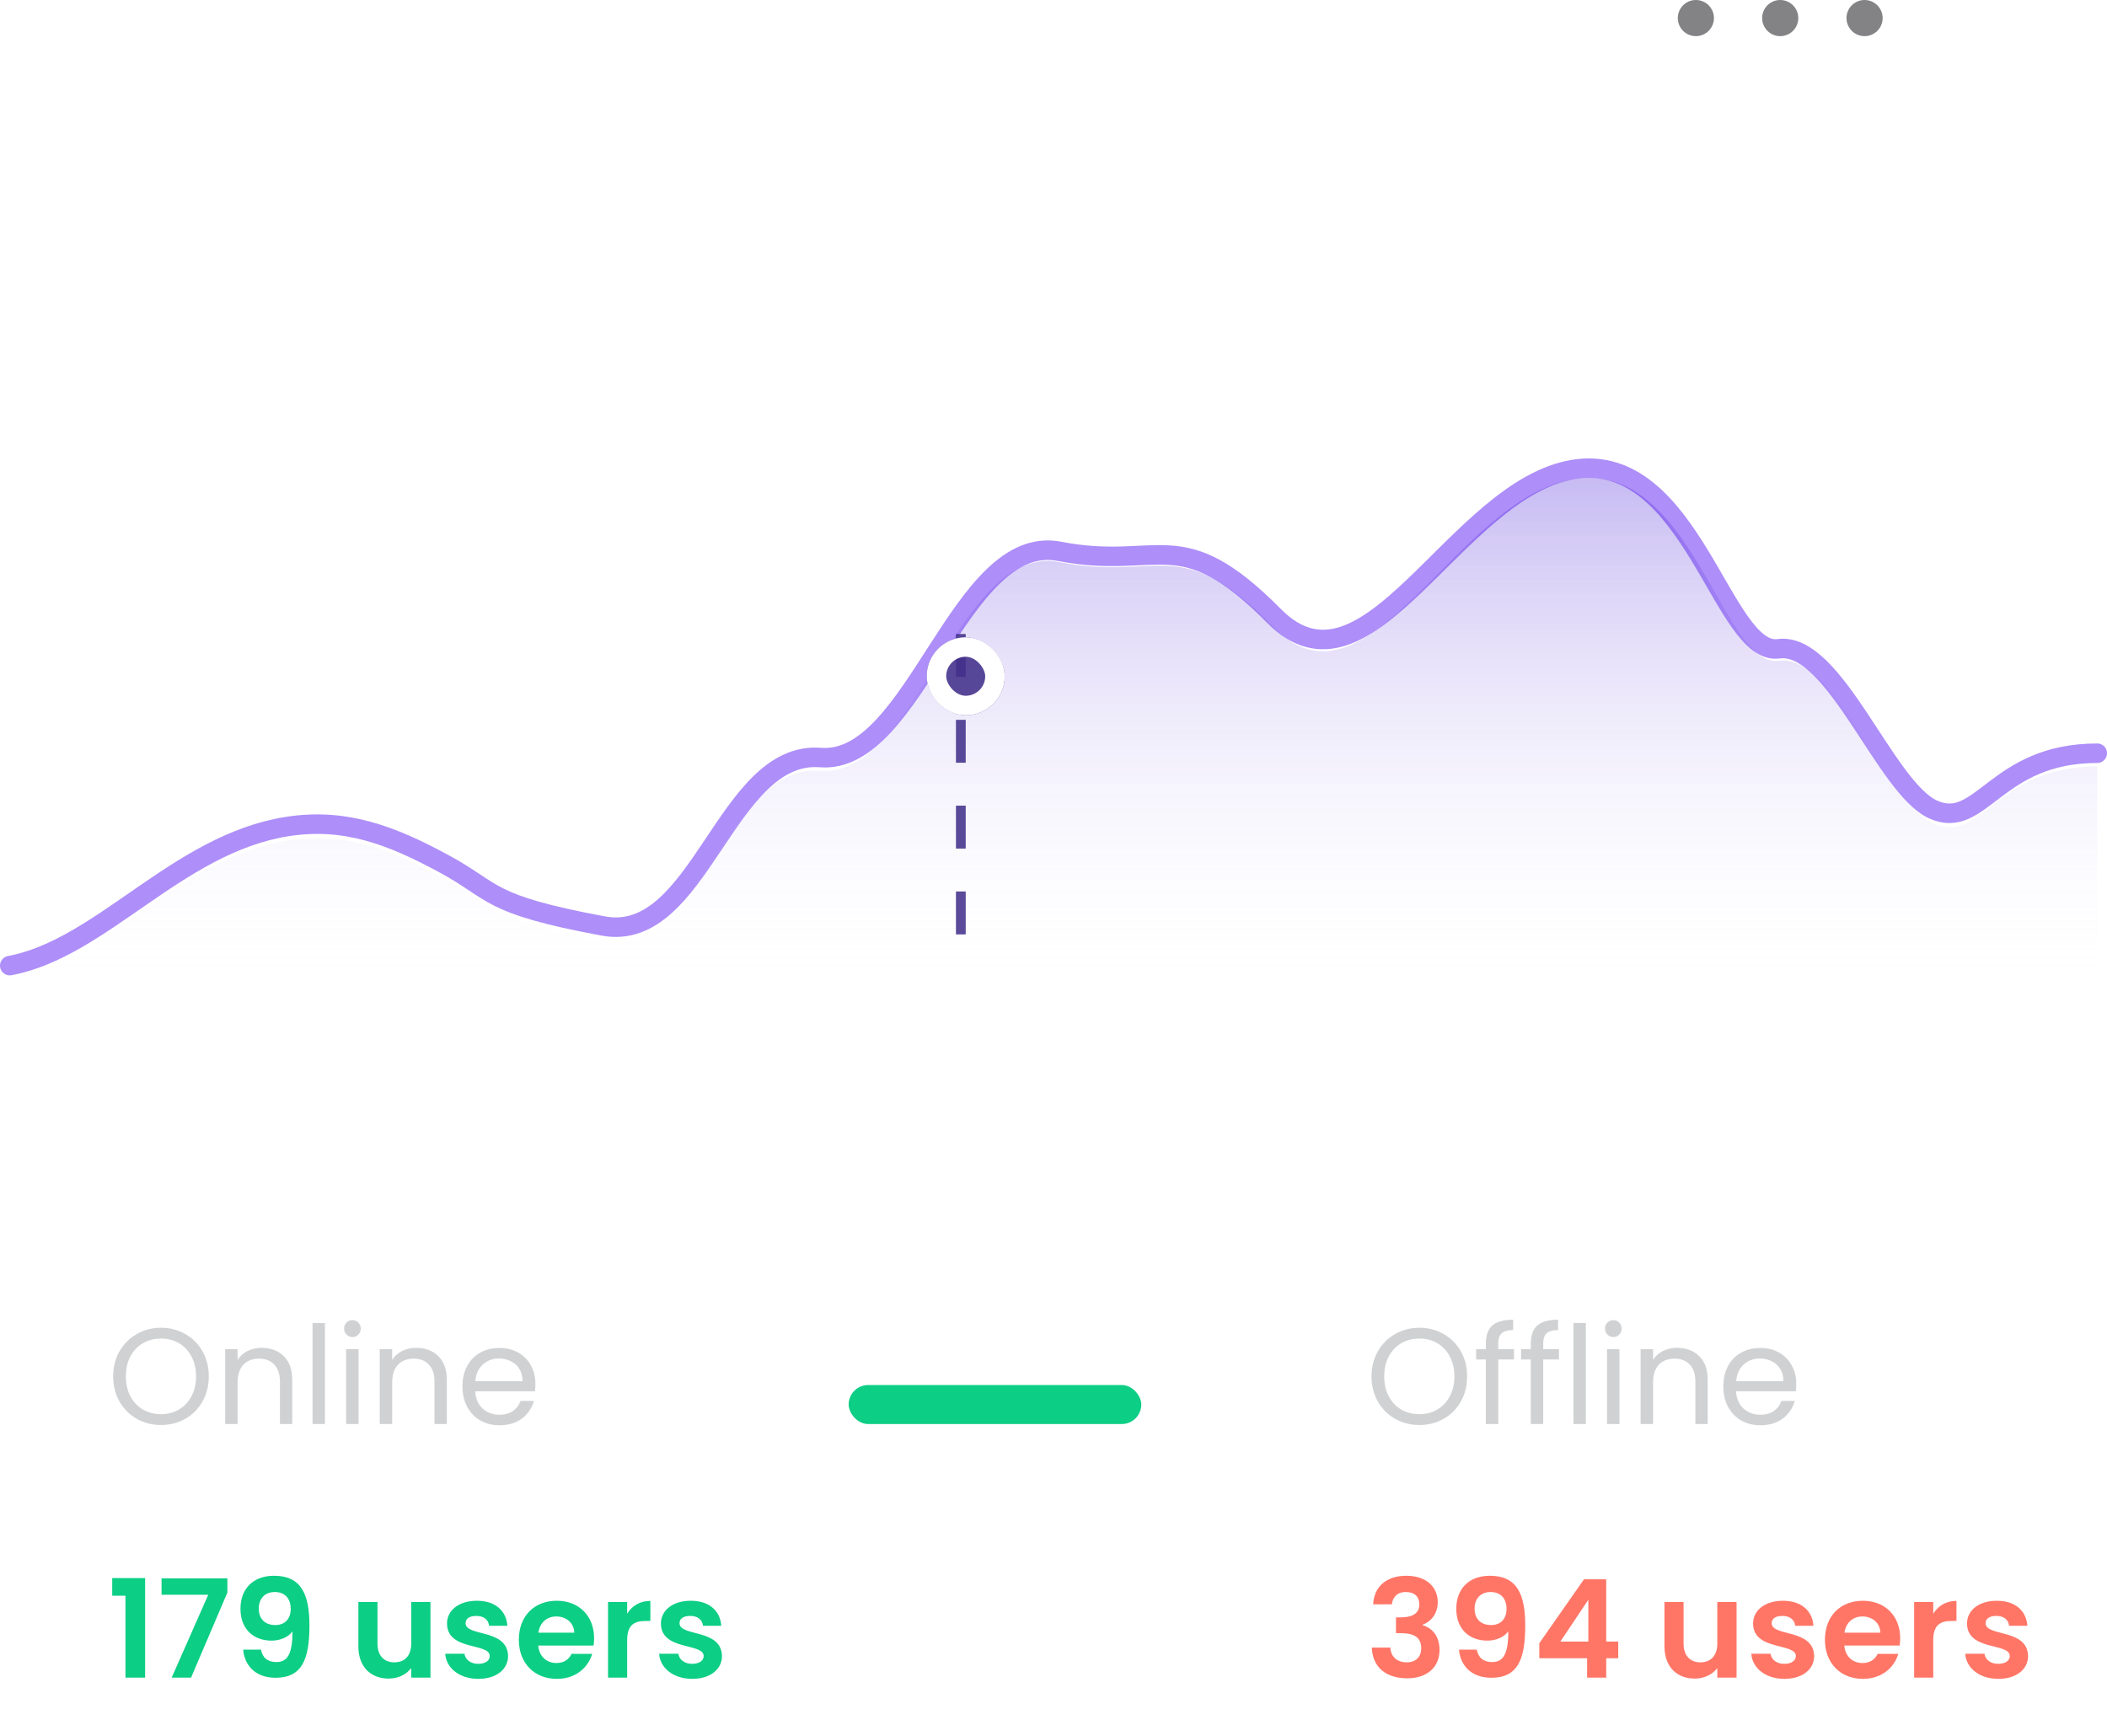 <svg width="216" height="178" viewBox="0 0 216 178" fill="none" xmlns="http://www.w3.org/2000/svg">
<path d="M39.664 37.088V34.184H42.986C43.822 34.184 44.563 34.059 45.208 33.81C45.868 33.546 46.425 33.179 46.88 32.71C47.335 32.241 47.679 31.691 47.914 31.06C48.163 30.415 48.288 29.703 48.288 28.926C48.288 28.119 48.163 27.401 47.914 26.77C47.679 26.125 47.335 25.575 46.88 25.12C46.425 24.665 45.868 24.321 45.208 24.086C44.563 23.851 43.822 23.734 42.986 23.734H39.664V20.83H42.788C44.24 20.83 45.509 21.043 46.594 21.468C47.679 21.893 48.581 22.48 49.3 23.228C50.019 23.961 50.554 24.805 50.906 25.758C51.273 26.697 51.456 27.672 51.456 28.684V29.168C51.456 30.136 51.273 31.089 50.906 32.028C50.554 32.967 50.019 33.817 49.3 34.58C48.581 35.343 47.679 35.951 46.594 36.406C45.509 36.861 44.24 37.088 42.788 37.088H39.664ZM36.98 37.088V20.83H40.104V37.088H36.98ZM53.09 28.178V26.462H53.618C54.043 26.462 54.381 26.396 54.63 26.264C54.879 26.132 55.063 25.912 55.18 25.604C55.297 25.281 55.356 24.856 55.356 24.328V22.7L55.994 23.932C55.891 24.005 55.745 24.071 55.554 24.13C55.363 24.174 55.165 24.196 54.96 24.196C54.476 24.196 54.073 24.049 53.75 23.756C53.427 23.448 53.266 23.03 53.266 22.502C53.266 22.003 53.42 21.585 53.728 21.248C54.036 20.896 54.476 20.72 55.048 20.72C55.415 20.72 55.752 20.808 56.06 20.984C56.383 21.145 56.639 21.439 56.83 21.864C57.021 22.275 57.116 22.847 57.116 23.58V23.954C57.116 24.995 56.969 25.824 56.676 26.44C56.397 27.056 55.987 27.503 55.444 27.782C54.901 28.046 54.241 28.178 53.464 28.178H53.09ZM64.961 37.154C63.861 37.154 62.952 37.015 62.233 36.736C61.529 36.443 61.001 35.959 60.649 35.284C60.297 34.595 60.121 33.671 60.121 32.512L60.143 21.688H63.003L62.981 32.71C62.981 33.297 63.135 33.751 63.443 34.074C63.766 34.382 64.221 34.536 64.807 34.536H66.677V37.154H64.961ZM58.229 27.298V25.054H66.677V27.298H58.229ZM76.439 37V33.458H75.933V29.52C75.933 28.831 75.764 28.317 75.427 27.98C75.09 27.643 74.569 27.474 73.865 27.474C73.498 27.474 73.058 27.481 72.545 27.496C72.032 27.511 71.511 27.533 70.983 27.562C70.47 27.577 70.008 27.599 69.597 27.628V25.032C69.934 25.003 70.316 24.973 70.741 24.944C71.166 24.915 71.599 24.9 72.039 24.9C72.494 24.885 72.919 24.878 73.315 24.878C74.547 24.878 75.566 25.039 76.373 25.362C77.194 25.685 77.81 26.191 78.221 26.88C78.646 27.569 78.859 28.471 78.859 29.586V37H76.439ZM72.589 37.308C71.724 37.308 70.961 37.154 70.301 36.846C69.656 36.538 69.15 36.098 68.783 35.526C68.431 34.954 68.255 34.265 68.255 33.458C68.255 32.578 68.468 31.859 68.893 31.302C69.333 30.745 69.942 30.327 70.719 30.048C71.511 29.769 72.435 29.63 73.491 29.63H76.263V31.456H73.447C72.743 31.456 72.2 31.632 71.819 31.984C71.452 32.321 71.269 32.761 71.269 33.304C71.269 33.847 71.452 34.287 71.819 34.624C72.2 34.961 72.743 35.13 73.447 35.13C73.872 35.13 74.261 35.057 74.613 34.91C74.98 34.749 75.28 34.485 75.515 34.118C75.764 33.737 75.904 33.223 75.933 32.578L76.681 33.436C76.608 34.272 76.402 34.976 76.065 35.548C75.742 36.12 75.288 36.56 74.701 36.868C74.129 37.161 73.425 37.308 72.589 37.308ZM86.469 37.374C84.826 37.374 83.535 37.029 82.597 36.34C81.672 35.636 81.189 34.668 81.144 33.436H83.894C83.939 33.847 84.166 34.221 84.576 34.558C84.987 34.895 85.632 35.064 86.513 35.064C87.246 35.064 87.825 34.932 88.251 34.668C88.691 34.404 88.91 34.045 88.91 33.59C88.91 33.194 88.742 32.879 88.404 32.644C88.082 32.409 87.525 32.255 86.733 32.182L85.677 32.072C84.342 31.925 83.315 31.544 82.597 30.928C81.878 30.312 81.519 29.491 81.519 28.464C81.519 27.643 81.724 26.953 82.135 26.396C82.545 25.839 83.11 25.421 83.829 25.142C84.562 24.849 85.398 24.702 86.337 24.702C87.803 24.702 88.991 25.025 89.9 25.67C90.81 26.315 91.287 27.261 91.331 28.508H88.581C88.551 28.097 88.346 27.745 87.965 27.452C87.583 27.159 87.033 27.012 86.314 27.012C85.669 27.012 85.171 27.137 84.819 27.386C84.466 27.635 84.29 27.958 84.29 28.354C84.29 28.735 84.43 29.029 84.709 29.234C85.002 29.439 85.471 29.579 86.117 29.652L87.172 29.762C88.581 29.909 89.68 30.297 90.472 30.928C91.279 31.559 91.683 32.409 91.683 33.48C91.683 34.272 91.463 34.961 91.022 35.548C90.597 36.12 89.996 36.567 89.219 36.89C88.441 37.213 87.525 37.374 86.469 37.374ZM102.569 37L98.565 31.412H96.783L101.865 25.054H105.055L100.369 30.928L100.435 29.388L106.023 37H102.569ZM94.209 37V20.94H97.267V37H94.209Z" fill="white"/>
<path d="M1 99C10.413 97.246 18.153 86.549 29.384 84.751C35.37 83.792 40.165 85.657 45.515 88.556C50.866 91.454 49.818 92.705 61.851 94.939C71.781 96.783 74.379 76.904 84.109 77.668C93.839 78.432 98.34 54.531 108.613 56.526C118.886 58.521 120.938 53.363 130.595 63.139C140.252 72.915 149.174 50.128 161.296 48.133C173.418 46.138 176.575 67.314 182.328 66.516C188.081 65.718 193.261 80.807 198.192 83.001C203.123 85.196 204.521 77.224 215 77.224" stroke="#AE8EF9" stroke-width="2" stroke-linecap="round" stroke-linejoin="round"/>
<path d="M29.384 86.198C18.153 88.018 10.413 98.845 1 100.621V105H215V78.579C204.521 78.579 203.123 86.649 198.192 84.427C193.261 82.206 188.081 66.933 182.328 67.741C176.575 68.549 173.418 47.115 161.296 49.134C149.174 51.154 140.252 74.219 130.595 64.323C120.938 54.428 118.886 59.65 108.613 57.63C98.34 55.611 93.839 79.802 84.109 79.029C74.379 78.256 71.781 98.377 61.851 96.511C49.818 94.249 50.866 92.983 45.515 90.049C40.165 87.116 35.37 85.228 29.384 86.198Z" fill="url(#paint0_linear_40_215)"/>
<line x1="98.5" y1="65" x2="98.5" y2="98" stroke="#422F8A" stroke-opacity="0.87" stroke-dasharray="4.4 4.4"/>
<g filter="url(#filter0_dd_40_215)">
<rect x="95" y="60" width="8" height="8" rx="4" fill="#422F8A" fill-opacity="0.87"/>
<rect x="96" y="61" width="6" height="6" rx="3" stroke="white" stroke-width="2"/>
</g>
<path d="M16.502 146.098C15.597 146.098 14.771 145.888 14.024 145.468C13.277 145.039 12.685 144.446 12.246 143.69C11.817 142.925 11.602 142.066 11.602 141.114C11.602 140.162 11.817 139.308 12.246 138.552C12.685 137.787 13.277 137.194 14.024 136.774C14.771 136.345 15.597 136.13 16.502 136.13C17.417 136.13 18.247 136.345 18.994 136.774C19.741 137.194 20.329 137.782 20.758 138.538C21.187 139.294 21.402 140.153 21.402 141.114C21.402 142.075 21.187 142.934 20.758 143.69C20.329 144.446 19.741 145.039 18.994 145.468C18.247 145.888 17.417 146.098 16.502 146.098ZM16.502 144.992C17.183 144.992 17.795 144.833 18.336 144.516C18.887 144.199 19.316 143.746 19.624 143.158C19.941 142.57 20.1 141.889 20.1 141.114C20.1 140.33 19.941 139.649 19.624 139.07C19.316 138.482 18.891 138.029 18.35 137.712C17.809 137.395 17.193 137.236 16.502 137.236C15.811 137.236 15.195 137.395 14.654 137.712C14.113 138.029 13.683 138.482 13.366 139.07C13.058 139.649 12.904 140.33 12.904 141.114C12.904 141.889 13.058 142.57 13.366 143.158C13.683 143.746 14.113 144.199 14.654 144.516C15.205 144.833 15.821 144.992 16.502 144.992ZM26.822 138.188C27.755 138.188 28.511 138.473 29.09 139.042C29.669 139.602 29.958 140.414 29.958 141.478V146H28.698V141.66C28.698 140.895 28.506 140.311 28.124 139.91C27.741 139.499 27.218 139.294 26.556 139.294C25.884 139.294 25.347 139.504 24.946 139.924C24.554 140.344 24.358 140.955 24.358 141.758V146H23.084V138.328H24.358V139.42C24.61 139.028 24.951 138.725 25.38 138.51C25.819 138.295 26.299 138.188 26.822 138.188ZM33.313 135.64V146H32.039V135.64H33.313ZM36.142 137.082C35.9 137.082 35.694 136.998 35.526 136.83C35.358 136.662 35.274 136.457 35.274 136.214C35.274 135.971 35.358 135.766 35.526 135.598C35.694 135.43 35.9 135.346 36.142 135.346C36.376 135.346 36.572 135.43 36.73 135.598C36.898 135.766 36.982 135.971 36.982 136.214C36.982 136.457 36.898 136.662 36.73 136.83C36.572 136.998 36.376 137.082 36.142 137.082ZM36.758 138.328V146H35.484V138.328H36.758ZM42.668 138.188C43.601 138.188 44.357 138.473 44.936 139.042C45.514 139.602 45.804 140.414 45.804 141.478V146H44.544V141.66C44.544 140.895 44.352 140.311 43.97 139.91C43.587 139.499 43.064 139.294 42.402 139.294C41.73 139.294 41.193 139.504 40.792 139.924C40.4 140.344 40.204 140.955 40.204 141.758V146H38.93V138.328H40.204V139.42C40.456 139.028 40.796 138.725 41.226 138.51C41.664 138.295 42.145 138.188 42.668 138.188ZM54.885 141.87C54.885 142.113 54.871 142.369 54.843 142.64H48.711C48.757 143.396 49.014 143.989 49.481 144.418C49.957 144.838 50.531 145.048 51.203 145.048C51.753 145.048 52.211 144.922 52.575 144.67C52.948 144.409 53.209 144.063 53.359 143.634H54.731C54.525 144.371 54.115 144.973 53.499 145.44C52.883 145.897 52.117 146.126 51.203 146.126C50.475 146.126 49.821 145.963 49.243 145.636C48.673 145.309 48.225 144.847 47.899 144.25C47.572 143.643 47.409 142.943 47.409 142.15C47.409 141.357 47.567 140.661 47.885 140.064C48.202 139.467 48.645 139.009 49.215 138.692C49.793 138.365 50.456 138.202 51.203 138.202C51.931 138.202 52.575 138.361 53.135 138.678C53.695 138.995 54.124 139.434 54.423 139.994C54.731 140.545 54.885 141.17 54.885 141.87ZM53.569 141.604C53.569 141.119 53.461 140.703 53.247 140.358C53.032 140.003 52.738 139.737 52.365 139.56C52.001 139.373 51.595 139.28 51.147 139.28C50.503 139.28 49.952 139.485 49.495 139.896C49.047 140.307 48.79 140.876 48.725 141.604H53.569Z" fill="#D0D1D2"/>
<path d="M12.862 172H14.878V161.794H11.504V163.6H12.862V172ZM16.562 161.822V163.502H21.35L17.598 172H19.586L23.31 163.278V161.822H16.562ZM24.932 169.13C25.044 170.628 26.08 172.014 28.25 172.014C30.952 172.014 31.722 170.138 31.722 166.666C31.722 163.432 30.868 161.556 28.096 161.556C25.94 161.556 24.652 162.9 24.652 164.944C24.652 167.1 26.066 168.206 27.83 168.206C28.726 168.206 29.552 167.856 29.986 167.254C29.986 169.55 29.482 170.404 28.334 170.404C27.424 170.404 26.906 169.942 26.752 169.13H24.932ZM28.236 166.61C27.046 166.61 26.528 165.854 26.528 164.93C26.528 163.908 27.144 163.222 28.166 163.222C29.16 163.222 29.804 163.838 29.804 164.958C29.804 165.952 29.216 166.61 28.236 166.61ZM44.13 164.244H42.156V168.514C42.156 169.76 41.484 170.432 40.42 170.432C39.384 170.432 38.698 169.76 38.698 168.514V164.244H36.738V168.794C36.738 170.922 38.04 172.098 39.846 172.098C40.812 172.098 41.666 171.678 42.156 171.02V172H44.13V164.244ZM52.084 169.788C52.028 166.946 47.73 167.828 47.73 166.414C47.73 165.966 48.108 165.672 48.836 165.672C49.606 165.672 50.082 166.078 50.138 166.68H52.014C51.902 165.14 50.768 164.118 48.892 164.118C46.974 164.118 45.826 165.154 45.826 166.442C45.826 169.284 50.208 168.402 50.208 169.788C50.208 170.236 49.788 170.586 49.018 170.586C48.234 170.586 47.688 170.138 47.618 169.55H45.644C45.728 170.992 47.086 172.126 49.032 172.126C50.922 172.126 52.084 171.118 52.084 169.788ZM57.025 165.728C58.033 165.728 58.845 166.372 58.873 167.394H55.191C55.345 166.33 56.087 165.728 57.025 165.728ZM60.707 169.564H58.593C58.341 170.082 57.879 170.502 57.039 170.502C56.059 170.502 55.275 169.858 55.177 168.71H60.847C60.889 168.458 60.903 168.206 60.903 167.954C60.903 165.644 59.321 164.118 57.081 164.118C54.785 164.118 53.189 165.672 53.189 168.122C53.189 170.558 54.827 172.126 57.081 172.126C58.999 172.126 60.287 170.992 60.707 169.564ZM64.293 168.136C64.293 166.638 64.993 166.19 66.155 166.19H66.673V164.132C65.595 164.132 64.783 164.65 64.293 165.448V164.244H62.333V172H64.293V168.136ZM74.013 169.788C73.957 166.946 69.659 167.828 69.659 166.414C69.659 165.966 70.037 165.672 70.765 165.672C71.535 165.672 72.011 166.078 72.067 166.68H73.943C73.831 165.14 72.697 164.118 70.821 164.118C68.903 164.118 67.755 165.154 67.755 166.442C67.755 169.284 72.137 168.402 72.137 169.788C72.137 170.236 71.717 170.586 70.947 170.586C70.163 170.586 69.617 170.138 69.547 169.55H67.573C67.657 170.992 69.015 172.126 70.961 172.126C72.851 172.126 74.013 171.118 74.013 169.788Z" fill="#0CCE84"/>
<rect x="87" y="142" width="30" height="4" rx="2" fill="#0CCE84"/>
<path d="M145.502 146.098C144.597 146.098 143.771 145.888 143.024 145.468C142.277 145.039 141.685 144.446 141.246 143.69C140.817 142.925 140.602 142.066 140.602 141.114C140.602 140.162 140.817 139.308 141.246 138.552C141.685 137.787 142.277 137.194 143.024 136.774C143.771 136.345 144.597 136.13 145.502 136.13C146.417 136.13 147.247 136.345 147.994 136.774C148.741 137.194 149.329 137.782 149.758 138.538C150.187 139.294 150.402 140.153 150.402 141.114C150.402 142.075 150.187 142.934 149.758 143.69C149.329 144.446 148.741 145.039 147.994 145.468C147.247 145.888 146.417 146.098 145.502 146.098ZM145.502 144.992C146.183 144.992 146.795 144.833 147.336 144.516C147.887 144.199 148.316 143.746 148.624 143.158C148.941 142.57 149.1 141.889 149.1 141.114C149.1 140.33 148.941 139.649 148.624 139.07C148.316 138.482 147.891 138.029 147.35 137.712C146.809 137.395 146.193 137.236 145.502 137.236C144.811 137.236 144.195 137.395 143.654 137.712C143.113 138.029 142.683 138.482 142.366 139.07C142.058 139.649 141.904 140.33 141.904 141.114C141.904 141.889 142.058 142.57 142.366 143.158C142.683 143.746 143.113 144.199 143.654 144.516C144.205 144.833 144.821 144.992 145.502 144.992ZM155.206 139.378H153.596V146H152.322V139.378H151.328V138.328H152.322V137.782C152.322 136.923 152.541 136.298 152.98 135.906C153.428 135.505 154.142 135.304 155.122 135.304V136.368C154.562 136.368 154.165 136.48 153.932 136.704C153.708 136.919 153.596 137.278 153.596 137.782V138.328H155.206V139.378ZM159.813 139.378H158.203V146H156.929V139.378H155.935V138.328H156.929V137.782C156.929 136.923 157.149 136.298 157.587 135.906C158.035 135.505 158.749 135.304 159.729 135.304V136.368C159.169 136.368 158.773 136.48 158.539 136.704C158.315 136.919 158.203 137.278 158.203 137.782V138.328H159.813V139.378ZM162.573 135.64V146H161.299V135.64H162.573ZM165.402 137.082C165.159 137.082 164.954 136.998 164.786 136.83C164.618 136.662 164.534 136.457 164.534 136.214C164.534 135.971 164.618 135.766 164.786 135.598C164.954 135.43 165.159 135.346 165.402 135.346C165.635 135.346 165.831 135.43 165.99 135.598C166.158 135.766 166.242 135.971 166.242 136.214C166.242 136.457 166.158 136.662 165.99 136.83C165.831 136.998 165.635 137.082 165.402 137.082ZM166.018 138.328V146H164.744V138.328H166.018ZM171.927 138.188C172.861 138.188 173.617 138.473 174.195 139.042C174.774 139.602 175.063 140.414 175.063 141.478V146H173.803V141.66C173.803 140.895 173.612 140.311 173.229 139.91C172.847 139.499 172.324 139.294 171.661 139.294C170.989 139.294 170.453 139.504 170.051 139.924C169.659 140.344 169.463 140.955 169.463 141.758V146H168.189V138.328H169.463V139.42C169.715 139.028 170.056 138.725 170.485 138.51C170.924 138.295 171.405 138.188 171.927 138.188ZM184.144 141.87C184.144 142.113 184.13 142.369 184.102 142.64H177.97C178.017 143.396 178.274 143.989 178.74 144.418C179.216 144.838 179.79 145.048 180.462 145.048C181.013 145.048 181.47 144.922 181.834 144.67C182.208 144.409 182.469 144.063 182.618 143.634H183.99C183.785 144.371 183.374 144.973 182.758 145.44C182.142 145.897 181.377 146.126 180.462 146.126C179.734 146.126 179.081 145.963 178.502 145.636C177.933 145.309 177.485 144.847 177.158 144.25C176.832 143.643 176.668 142.943 176.668 142.15C176.668 141.357 176.827 140.661 177.144 140.064C177.462 139.467 177.905 139.009 178.474 138.692C179.053 138.365 179.716 138.202 180.462 138.202C181.19 138.202 181.834 138.361 182.394 138.678C182.954 138.995 183.384 139.434 183.682 139.994C183.99 140.545 184.144 141.17 184.144 141.87ZM182.828 141.604C182.828 141.119 182.721 140.703 182.506 140.358C182.292 140.003 181.998 139.737 181.624 139.56C181.26 139.373 180.854 139.28 180.406 139.28C179.762 139.28 179.212 139.485 178.754 139.896C178.306 140.307 178.05 140.876 177.984 141.604H182.828Z" fill="#D0D1D2"/>
<path d="M140.77 164.482H142.688C142.758 163.838 143.164 163.222 144.116 163.222C145.012 163.222 145.502 163.698 145.502 164.496C145.502 165.504 144.662 165.826 143.514 165.826H143.108V167.436H143.514C144.97 167.436 145.698 167.856 145.698 169.004C145.698 169.816 145.194 170.432 144.214 170.432C143.164 170.432 142.576 169.802 142.534 168.92H140.63C140.714 171.062 142.24 172.07 144.256 172.07C146.398 172.07 147.574 170.838 147.574 169.172C147.574 167.786 146.888 166.946 145.852 166.624V166.568C146.594 166.316 147.392 165.532 147.392 164.258C147.392 162.746 146.272 161.556 144.172 161.556C142.212 161.556 140.868 162.592 140.77 164.482ZM149.571 169.13C149.683 170.628 150.719 172.014 152.889 172.014C155.591 172.014 156.361 170.138 156.361 166.666C156.361 163.432 155.507 161.556 152.735 161.556C150.579 161.556 149.291 162.9 149.291 164.944C149.291 167.1 150.705 168.206 152.469 168.206C153.365 168.206 154.191 167.856 154.625 167.254C154.625 169.55 154.121 170.404 152.973 170.404C152.063 170.404 151.545 169.942 151.391 169.13H149.571ZM152.875 166.61C151.685 166.61 151.167 165.854 151.167 164.93C151.167 163.908 151.783 163.222 152.805 163.222C153.799 163.222 154.443 163.838 154.443 164.958C154.443 165.952 153.855 166.61 152.875 166.61ZM162.703 172H164.663V170.012H165.895V168.304H164.663V161.92H162.381L157.803 168.472V170.012H162.703V172ZM159.959 168.304L162.829 164.02V168.304H159.959ZM178.024 164.244H176.05V168.514C176.05 169.76 175.378 170.432 174.314 170.432C173.278 170.432 172.592 169.76 172.592 168.514V164.244H170.632V168.794C170.632 170.922 171.934 172.098 173.74 172.098C174.706 172.098 175.56 171.678 176.05 171.02V172H178.024V164.244ZM185.978 169.788C185.922 166.946 181.624 167.828 181.624 166.414C181.624 165.966 182.002 165.672 182.73 165.672C183.5 165.672 183.976 166.078 184.032 166.68H185.908C185.796 165.14 184.662 164.118 182.786 164.118C180.868 164.118 179.72 165.154 179.72 166.442C179.72 169.284 184.102 168.402 184.102 169.788C184.102 170.236 183.682 170.586 182.912 170.586C182.128 170.586 181.582 170.138 181.512 169.55H179.538C179.622 170.992 180.98 172.126 182.926 172.126C184.816 172.126 185.978 171.118 185.978 169.788ZM190.919 165.728C191.927 165.728 192.739 166.372 192.767 167.394H189.085C189.239 166.33 189.981 165.728 190.919 165.728ZM194.601 169.564H192.487C192.235 170.082 191.773 170.502 190.933 170.502C189.953 170.502 189.169 169.858 189.071 168.71H194.741C194.783 168.458 194.797 168.206 194.797 167.954C194.797 165.644 193.215 164.118 190.975 164.118C188.679 164.118 187.083 165.672 187.083 168.122C187.083 170.558 188.721 172.126 190.975 172.126C192.893 172.126 194.181 170.992 194.601 169.564ZM198.188 168.136C198.188 166.638 198.888 166.19 200.05 166.19H200.568V164.132C199.49 164.132 198.678 164.65 198.188 165.448V164.244H196.228V172H198.188V168.136ZM207.908 169.788C207.852 166.946 203.554 167.828 203.554 166.414C203.554 165.966 203.932 165.672 204.66 165.672C205.43 165.672 205.906 166.078 205.962 166.68H207.838C207.726 165.14 206.592 164.118 204.716 164.118C202.798 164.118 201.65 165.154 201.65 166.442C201.65 169.284 206.032 168.402 206.032 169.788C206.032 170.236 205.612 170.586 204.842 170.586C204.058 170.586 203.512 170.138 203.442 169.55H201.468C201.552 170.992 202.91 172.126 204.856 172.126C206.746 172.126 207.908 171.118 207.908 169.788Z" fill="#FF7667"/>
<circle cx="173.853" cy="1.853" r="1.853" fill="#838386"/>
<circle cx="182.5" cy="1.853" r="1.853" fill="#838386"/>
<circle cx="191.147" cy="1.853" r="1.853" fill="#838386"/>
<defs>
<filter id="filter0_dd_40_215" x="89.667" y="57.333" width="18.667" height="18.667" filterUnits="userSpaceOnUse" color-interpolation-filters="sRGB">
<feFlood flood-opacity="0" result="BackgroundImageFix"/>
<feColorMatrix in="SourceAlpha" type="matrix" values="0 0 0 0 0 0 0 0 0 0 0 0 0 0 0 0 0 0 127 0" result="hardAlpha"/>
<feOffset dy="2.667"/>
<feGaussianBlur stdDeviation="2.667"/>
<feColorMatrix type="matrix" values="0 0 0 0 0.196 0 0 0 0 0.196 0 0 0 0 0.279 0 0 0 0.06 0"/>
<feBlend mode="multiply" in2="BackgroundImageFix" result="effect1_dropShadow_40_215"/>
<feColorMatrix in="SourceAlpha" type="matrix" values="0 0 0 0 0 0 0 0 0 0 0 0 0 0 0 0 0 0 127 0" result="hardAlpha"/>
<feOffset dy="2.667"/>
<feGaussianBlur stdDeviation="1.333"/>
<feColorMatrix type="matrix" values="0 0 0 0 0.196 0 0 0 0 0.196 0 0 0 0 0.279 0 0 0 0.06 0"/>
<feBlend mode="multiply" in2="effect1_dropShadow_40_215" result="effect2_dropShadow_40_215"/>
<feBlend mode="normal" in="SourceGraphic" in2="effect2_dropShadow_40_215" result="shape"/>
</filter>
<linearGradient id="paint0_linear_40_215" x1="108" y1="49" x2="108" y2="128.425" gradientUnits="userSpaceOnUse">
<stop stop-color="#370DD2" stop-opacity="0.28"/>
<stop offset="0.673" stop-color="white" stop-opacity="0"/>
</linearGradient>
</defs>
</svg>
